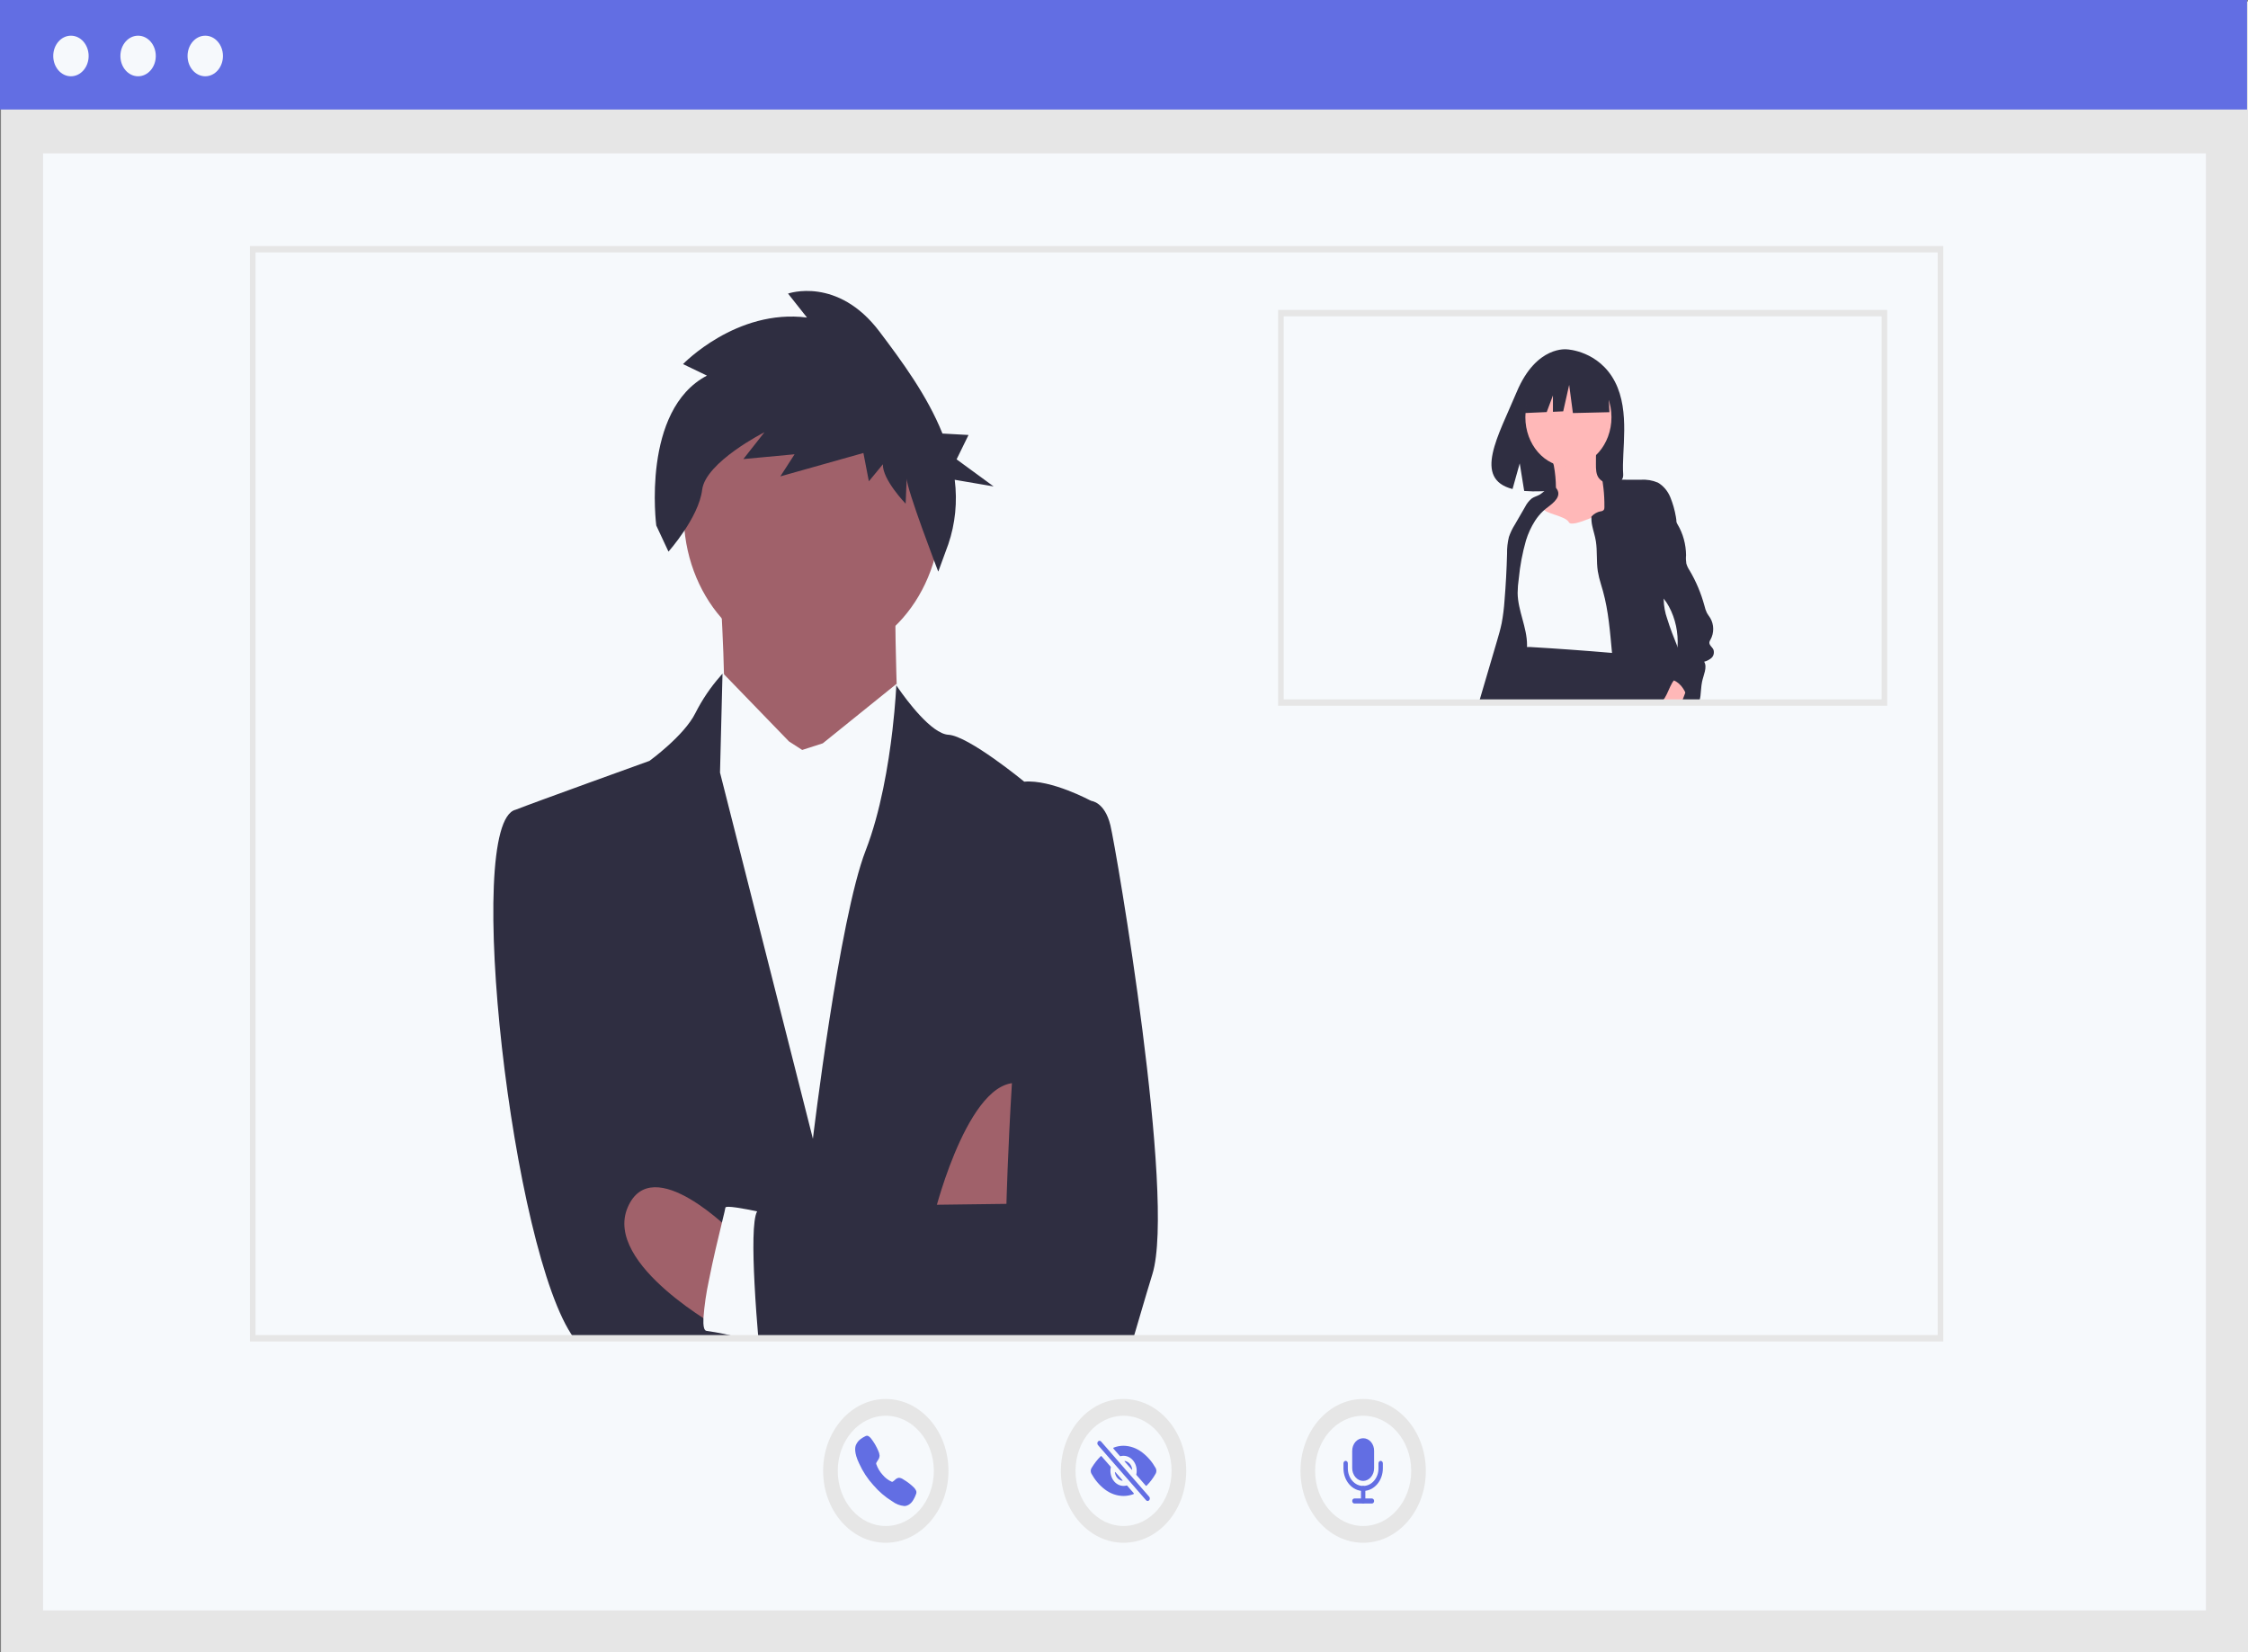 <svg width="166" height="122" viewBox="0 0 166 122" fill="none" xmlns="http://www.w3.org/2000/svg">
<rect x="0" y="0" width="166" height="122" fill="#808080" stroke="none"/>
<g clip-path="url(#clip0_2_195)">
<path d="M166.002 0.109H0.073V122.001H166.002V0.109Z" fill="#E6E6E6"/>
<path d="M162.889 11.324H3.181V118.906H162.889V11.324Z" fill="#F6F9FC"/>
<path d="M165.929 0H0V8.086H165.929V0Z" fill="#626EE3"/>
<path d="M5.238 5.632C5.96 5.632 6.545 4.961 6.545 4.134C6.545 3.306 5.96 2.635 5.238 2.635C4.517 2.635 3.932 3.306 3.932 4.134C3.932 4.961 4.517 5.632 5.238 5.632Z" fill="#F6F9FC"/>
<path d="M10.197 5.632C10.919 5.632 11.504 4.961 11.504 4.134C11.504 3.306 10.919 2.635 10.197 2.635C9.476 2.635 8.891 3.306 8.891 4.134C8.891 4.961 9.476 5.632 10.197 5.632Z" fill="#F6F9FC"/>
<path d="M15.157 5.632C15.878 5.632 16.463 4.961 16.463 4.134C16.463 3.306 15.878 2.635 15.157 2.635C14.435 2.635 13.85 3.306 13.85 4.134C13.85 4.961 14.435 5.632 15.157 5.632Z" fill="#F6F9FC"/>
<path d="M53.071 41.558C53.071 41.558 53.671 51.051 53.397 51.61C53.124 52.168 58.2 62.196 58.2 62.196L66.315 53.472C66.315 53.472 65.823 41.405 66.346 40.861C66.869 40.316 53.071 41.558 53.071 41.558Z" fill="#A0616A"/>
<path d="M59.972 48.808C65.211 48.808 69.458 43.937 69.458 37.928C69.458 31.918 65.211 27.047 59.972 27.047C54.733 27.047 50.486 31.918 50.486 37.928C50.486 43.937 54.733 48.808 59.972 48.808Z" fill="#A0616A"/>
<path d="M59.237 55.373L58.264 54.746L53.461 49.785C53.461 49.785 52.983 49.58 52.911 51.296L52.838 53.012L49.738 55.42L49.596 94.398L71.039 95.587L71.941 56.364L67.099 52.656L66.212 50.486L60.757 54.884L59.237 55.373Z" fill="#F6F9FC"/>
<path d="M80.573 59.135L78.201 98.812H42.392C37.829 92.616 34.184 60.733 38.073 59.788C39.344 59.284 47.959 56.18 47.959 56.18C47.959 56.18 50.532 54.316 51.353 52.644C51.858 51.649 52.476 50.735 53.191 49.927L53.196 49.921L53.198 49.916C53.218 49.893 53.236 49.87 53.256 49.85C53.26 49.842 53.266 49.836 53.273 49.832C53.298 49.801 53.323 49.772 53.351 49.744V49.787L53.168 57.042L60.028 84.083C60.028 84.083 61.96 67.851 63.922 62.8C65.028 59.954 65.607 56.441 65.902 53.916C66.129 51.96 66.186 50.6 66.186 50.6C66.186 50.6 66.197 50.614 66.214 50.64V50.643C66.214 50.643 66.214 50.644 66.214 50.644C66.214 50.644 66.214 50.645 66.215 50.645C66.215 50.645 66.215 50.645 66.216 50.645C66.216 50.645 66.216 50.646 66.216 50.646C66.246 50.689 66.294 50.76 66.364 50.858L66.366 50.86C66.94 51.685 68.783 54.182 70.031 54.251C71.526 54.334 75.632 57.715 75.632 57.715C77.639 57.538 80.573 59.135 80.573 59.135Z" fill="#2F2E41"/>
<path d="M69.048 89.457C69.048 89.457 71.749 78.713 75.691 80.078C79.632 81.443 75.305 89.23 75.305 89.23L69.048 89.457Z" fill="#A0616A"/>
<path d="M53.349 98.183C53.349 98.183 44.54 93.395 46.349 89.153C48.158 84.911 54.162 91.063 54.162 91.063L53.349 98.183Z" fill="#A0616A"/>
<path d="M56.878 98.812H54.764C53.914 98.57 53.052 98.389 52.182 98.268C51.983 98.257 51.918 97.899 51.943 97.332C52.012 96.394 52.147 95.465 52.345 94.551C52.647 93.005 53.051 91.333 53.311 90.268V90.265C53.463 89.644 53.563 89.231 53.565 89.171C53.573 88.982 54.956 89.243 55.909 89.443C56.411 89.549 56.793 89.638 56.793 89.638L56.84 94.8L56.878 98.812Z" fill="#F6F9FC"/>
<path d="M85.098 94.073C84.489 96.052 84.05 97.618 83.69 98.812H55.999C55.907 97.718 55.789 96.221 55.715 94.737C55.592 92.364 55.572 90.027 55.909 89.443C55.925 89.41 55.946 89.381 55.972 89.358C55.998 89.335 56.027 89.318 56.059 89.309C56.706 89.163 64.01 89.031 69.182 88.954C69.901 88.945 70.577 88.936 71.192 88.928C73.056 88.902 74.319 88.888 74.319 88.888C74.319 88.888 74.419 84.971 74.724 79.977C75.26 71.198 76.434 59.089 78.825 59.038L80.573 59.135C80.573 59.135 81.569 59.19 81.995 60.933C82.422 62.677 86.836 88.435 85.098 94.073Z" fill="#2F2E41"/>
<path d="M52.203 27.734L50.437 26.884C50.437 26.884 54.377 22.781 59.591 23.446L58.191 21.677C58.191 21.677 61.85 20.377 64.953 24.495C66.584 26.659 68.47 29.202 69.594 32.011L71.519 32.117L70.638 33.916L73.373 35.916L70.5 35.425C70.706 37.031 70.543 38.672 70.026 40.183L69.285 42.209C69.285 42.209 66.923 36.066 66.954 35.316L66.876 37.19C66.876 37.19 65.149 35.404 65.196 34.279L64.16 35.537L63.757 33.447L57.623 35.174L58.675 33.542L54.892 33.896L56.45 31.915C56.45 31.915 52.098 34.117 51.848 36.17C51.597 38.223 49.362 40.729 49.362 40.729L48.461 38.8C48.461 38.8 47.345 30.283 52.203 27.734Z" fill="#2F2E41"/>
<path d="M143.498 99.048H18.457V18.166H143.498V99.048ZM18.868 98.576H143.087V18.638H18.868V98.576Z" fill="#E6E6E6"/>
<path d="M119.257 28.195C118.075 25.903 115.735 25.797 115.735 25.797C115.735 25.797 113.456 25.462 111.994 28.952C110.631 32.205 108.75 35.346 111.691 36.108L112.222 34.211L112.551 36.249C112.97 36.283 113.39 36.291 113.81 36.273C116.959 36.157 119.959 36.307 119.862 35.011C119.734 33.288 120.395 30.4 119.257 28.195Z" fill="#2F2E41"/>
<path d="M114.895 36.002C114.919 36.26 114.882 36.521 114.787 36.756C114.566 37.2 114.025 37.267 113.7 37.616C113.358 37.984 113.319 38.581 113.303 39.119C113.253 39.68 113.303 40.247 113.45 40.785C113.56 41.074 113.698 41.346 113.863 41.598C114.061 41.926 114.262 42.253 114.464 42.579C114.572 42.762 114.692 42.935 114.824 43.097C115.207 43.499 115.674 43.783 116.179 43.922C116.494 44.058 116.836 44.084 117.164 43.996C117.374 43.902 117.568 43.766 117.736 43.593C117.982 43.39 118.201 43.148 118.385 42.872C118.623 42.404 118.759 41.877 118.781 41.335C118.945 39.751 119.008 38.154 118.971 36.559C118.978 36.385 118.951 36.212 118.892 36.051C118.727 35.682 118.286 35.604 118.054 35.286C117.855 35.015 117.847 34.628 117.849 34.273L117.853 33.371C117.86 33.295 117.846 33.219 117.815 33.151C117.786 33.115 117.751 33.086 117.712 33.065C117.674 33.045 117.632 33.033 117.589 33.031C117.1 32.938 116.605 32.9 116.109 32.917C115.708 32.931 114.937 32.893 114.59 33.149C114.275 33.382 114.67 34.025 114.743 34.386C114.841 34.918 114.892 35.459 114.895 36.002Z" fill="#FFB8B8"/>
<path d="M115.817 34.453C117.572 34.453 118.996 32.821 118.996 30.807C118.996 28.793 117.572 27.161 115.817 27.161C114.061 27.161 112.638 28.793 112.638 30.807C112.638 32.821 114.061 34.453 115.817 34.453Z" fill="#FFB8B8"/>
<path d="M114.003 37.514C113.66 37.286 113.193 37.471 112.943 37.825C112.713 38.2 112.591 38.649 112.594 39.108C112.598 39.563 112.57 40.018 112.509 40.469C112.319 41.452 111.61 42.261 111.557 43.267C111.506 44.257 112.097 45.119 112.388 46.053C112.565 46.635 112.639 47.251 112.605 47.866C112.588 47.963 112.588 48.063 112.605 48.161C112.623 48.258 112.657 48.35 112.707 48.432C112.771 48.495 112.846 48.542 112.927 48.568C114.332 49.135 115.849 49.184 117.338 49.227L119.796 49.298C119.945 49.319 120.095 49.29 120.23 49.215C120.451 49.06 120.48 48.712 120.484 48.415C120.516 45.859 120.422 43.304 120.327 40.75C120.315 39.824 120.235 38.9 120.086 37.988C120.078 37.871 120.046 37.757 119.994 37.655C119.942 37.553 119.871 37.466 119.786 37.4C119.703 37.368 119.616 37.355 119.529 37.361C119.442 37.368 119.357 37.394 119.279 37.438C118.517 37.764 116.095 39.009 115.856 38.566C115.579 38.051 113.868 37.9 114.003 37.514Z" fill="#F6F9FC"/>
<path d="M114.127 37.577C114.065 37.628 114.003 37.682 113.944 37.739C113.723 37.948 113.524 38.188 113.353 38.452C113.07 38.895 112.845 39.382 112.685 39.899C112.423 40.817 112.244 41.763 112.152 42.722C112.099 43.074 112.071 43.43 112.067 43.786C112.085 45.097 112.761 46.312 112.762 47.623C112.762 47.673 112.761 47.722 112.759 47.772C112.75 47.987 112.728 48.2 112.693 48.411C112.643 48.719 112.572 49.023 112.501 49.326C112.352 50.097 112.112 50.841 111.788 51.538C111.753 51.606 111.716 51.673 111.677 51.737H109.246C109.265 51.671 109.285 51.605 109.304 51.538C109.718 50.131 110.132 48.724 110.546 47.317C110.673 46.886 110.799 46.454 110.889 46.012C110.991 45.466 111.061 44.912 111.098 44.355C111.194 43.201 111.256 42.044 111.287 40.885C111.278 40.467 111.324 40.05 111.423 39.648C111.533 39.327 111.678 39.023 111.855 38.744C112.106 38.31 112.357 37.877 112.608 37.444C112.733 37.191 112.904 36.973 113.11 36.804C113.29 36.678 113.504 36.632 113.693 36.525C113.812 36.448 113.927 36.361 114.035 36.265C114.318 36.035 114.651 35.793 114.895 36.028C114.935 36.066 114.969 36.111 114.996 36.161C115.01 36.185 115.022 36.211 115.033 36.237C115.268 36.819 114.443 37.321 114.127 37.577Z" fill="#2F2E41"/>
<path d="M122.138 51.738H110.876C110.937 51.674 110.996 51.607 111.055 51.538C111.063 51.528 111.071 51.518 111.08 51.508C111.511 50.995 111.609 50.365 111.825 49.697C111.987 49.194 112.15 48.692 112.312 48.189C112.338 48.092 112.38 48.001 112.436 47.921C112.483 47.866 112.542 47.825 112.607 47.804C112.657 47.786 112.707 47.776 112.759 47.772C112.832 47.766 112.905 47.766 112.978 47.772C114.999 47.891 117.019 48.037 119.037 48.209C119.297 48.232 119.558 48.255 119.818 48.278C120.031 48.459 120.241 48.651 120.442 48.855C121.107 49.489 121.635 50.292 121.983 51.201C122.022 51.311 122.058 51.424 122.088 51.538C122.107 51.604 122.123 51.671 122.138 51.738Z" fill="#2F2E41"/>
<path d="M118.734 27.974L116.423 26.585L113.232 27.153L112.572 30.498L114.215 30.426L114.674 29.197V30.406L115.433 30.372L115.873 28.416L116.148 30.498L118.844 30.435L118.734 27.974Z" fill="#2F2E41"/>
<path d="M122.138 51.738H119.595C119.577 51.672 119.559 51.605 119.543 51.538C119.363 50.797 119.231 50.042 119.149 49.279C119.122 49.061 119.098 48.842 119.076 48.624C119.063 48.485 119.05 48.348 119.037 48.209C118.891 46.671 118.779 45.118 118.369 43.646C118.319 43.468 118.265 43.29 118.213 43.113C118.117 42.808 118.041 42.494 117.987 42.176C117.876 41.446 117.96 40.691 117.845 39.963C117.781 39.557 117.653 39.199 117.576 38.827C117.527 38.602 117.507 38.37 117.518 38.138C117.706 37.936 117.941 37.802 118.195 37.754C118.284 37.752 118.37 37.713 118.435 37.643C118.466 37.582 118.48 37.511 118.475 37.44C118.481 36.97 118.457 36.5 118.404 36.034C118.387 35.871 118.365 35.708 118.339 35.545C118.338 35.537 118.337 35.53 118.336 35.522C118.554 35.434 118.786 35.398 119.017 35.417C119.268 35.418 119.518 35.418 119.768 35.419C120.231 35.421 120.694 35.422 121.156 35.424C121.587 35.39 122.019 35.462 122.424 35.634C122.825 35.866 123.147 36.244 123.34 36.71C123.529 37.172 123.668 37.66 123.753 38.161C123.781 38.299 123.795 38.439 123.797 38.581C123.816 39.702 123.086 40.832 123.013 41.978C122.99 42.35 123.017 42.724 122.987 43.096C122.958 43.469 122.871 43.833 122.855 44.206C122.854 44.225 122.853 44.245 122.853 44.264C122.863 44.75 122.95 45.23 123.11 45.681C123.33 46.391 123.599 47.08 123.876 47.764C124.143 48.426 124.417 49.086 124.664 49.757C124.792 50.069 124.879 50.401 124.92 50.742C124.948 51.017 124.902 51.294 124.789 51.538C124.76 51.599 124.726 51.655 124.686 51.707L124.684 51.709C124.676 51.719 124.668 51.729 124.661 51.738H122.138V51.738Z" fill="#2F2E41"/>
<path d="M124.56 50.715C124.549 50.848 124.518 50.977 124.467 51.097C124.463 51.109 124.458 51.12 124.454 51.132C124.404 51.268 124.353 51.403 124.3 51.538C124.273 51.604 124.247 51.671 124.221 51.738H122.782C122.834 51.675 122.883 51.608 122.927 51.538C123.147 51.187 123.275 50.759 123.5 50.38C123.53 50.328 123.565 50.28 123.605 50.236C123.965 49.836 124.583 49.918 124.56 50.715Z" fill="#FFB8B8"/>
<path d="M125.496 51.738C125.515 51.672 125.53 51.606 125.542 51.538C125.553 51.486 125.561 51.434 125.568 51.381C125.614 51.033 125.614 50.678 125.686 50.336C125.787 49.847 126.092 49.268 125.841 48.857C126.036 48.811 126.22 48.716 126.38 48.58C126.459 48.509 126.515 48.412 126.541 48.302C126.568 48.191 126.562 48.075 126.526 47.968C126.437 47.768 126.195 47.635 126.228 47.413C126.244 47.343 126.273 47.277 126.313 47.22C126.444 46.982 126.512 46.705 126.509 46.422C126.505 46.14 126.429 45.866 126.291 45.632C126.212 45.503 126.115 45.389 126.043 45.254C125.964 45.088 125.903 44.912 125.863 44.729C125.612 43.802 125.242 42.923 124.766 42.121C124.66 41.966 124.578 41.793 124.524 41.607C124.492 41.405 124.485 41.2 124.505 40.996C124.497 40.186 124.28 39.397 123.882 38.728C123.854 38.678 123.825 38.629 123.797 38.581C123.417 37.975 122.993 37.409 122.529 36.886C122.347 36.946 122.189 37.078 122.082 37.258C122.035 37.374 122.006 37.5 121.996 37.628C121.873 38.614 121.766 39.606 121.683 40.598C121.626 41.097 121.614 41.602 121.648 42.104C121.684 42.609 121.856 43.089 122.141 43.477C122.326 43.71 122.561 43.883 122.762 44.098C122.794 44.133 122.825 44.169 122.855 44.206C123 44.382 123.128 44.576 123.238 44.782C123.72 45.674 123.943 46.718 123.876 47.764C123.864 47.953 123.842 48.14 123.811 48.326C123.772 48.592 123.694 48.848 123.58 49.083C123.488 49.255 123.369 49.406 123.286 49.584C123.24 49.67 123.212 49.767 123.205 49.868C123.198 49.968 123.212 50.069 123.246 50.163C123.369 50.163 123.49 50.188 123.605 50.236C123.875 50.356 124.11 50.562 124.282 50.829C124.346 50.925 124.403 51.026 124.454 51.132C124.519 51.263 124.576 51.399 124.626 51.538C124.647 51.593 124.667 51.65 124.686 51.707C124.69 51.717 124.694 51.727 124.696 51.738L125.496 51.738Z" fill="#2F2E41"/>
<path d="M139.357 52.109H94.381V22.885H139.357V52.109ZM94.792 51.638H138.945V23.357H94.792V51.638Z" fill="#E6E6E6"/>
<path d="M82.967 113.911C85.523 113.911 87.595 111.535 87.595 108.604C87.595 105.672 85.523 103.296 82.967 103.296C80.412 103.296 78.34 105.672 78.34 108.604C78.34 111.535 80.412 113.911 82.967 113.911Z" fill="#E6E6E6"/>
<path d="M82.968 112.673C84.927 112.673 86.515 110.851 86.515 108.604C86.515 106.356 84.927 104.534 82.968 104.534C81.008 104.534 79.42 106.356 79.42 108.604C79.42 110.851 81.008 112.673 82.968 112.673Z" fill="#F6F9FC"/>
<path d="M84.745 110.826C84.723 110.826 84.702 110.821 84.683 110.812C84.663 110.803 84.645 110.789 84.63 110.772L81.075 106.694C81.046 106.659 81.031 106.612 81.031 106.564C81.032 106.516 81.049 106.47 81.078 106.435C81.108 106.401 81.148 106.382 81.191 106.381C81.233 106.381 81.273 106.399 81.304 106.432L84.859 110.51C84.882 110.536 84.897 110.569 84.903 110.605C84.909 110.641 84.906 110.678 84.894 110.712C84.882 110.746 84.861 110.775 84.834 110.795C84.808 110.815 84.777 110.826 84.745 110.826Z" fill="#626EE3"/>
<path d="M82.886 109.295L82.363 108.695C82.36 108.692 82.356 108.69 82.352 108.689C82.348 108.688 82.344 108.689 82.34 108.691C82.336 108.693 82.333 108.697 82.331 108.701C82.329 108.705 82.329 108.71 82.329 108.715C82.35 108.871 82.414 109.014 82.511 109.126C82.608 109.237 82.734 109.31 82.869 109.335C82.874 109.335 82.878 109.334 82.881 109.332C82.885 109.33 82.888 109.326 82.89 109.322C82.892 109.318 82.893 109.313 82.892 109.308C82.891 109.303 82.889 109.299 82.886 109.295Z" fill="#626EE3"/>
<path d="M83.048 107.909L83.572 108.509C83.575 108.513 83.579 108.515 83.583 108.516C83.587 108.517 83.591 108.516 83.595 108.514C83.599 108.512 83.602 108.508 83.604 108.504C83.606 108.499 83.607 108.495 83.606 108.49C83.585 108.334 83.521 108.19 83.424 108.078C83.327 107.967 83.201 107.894 83.065 107.869C83.061 107.869 83.057 107.869 83.053 107.872C83.049 107.874 83.046 107.877 83.044 107.882C83.042 107.886 83.042 107.891 83.042 107.896C83.043 107.901 83.045 107.905 83.048 107.909Z" fill="#626EE3"/>
<path d="M85.341 108.803C85.374 108.743 85.392 108.673 85.391 108.602C85.391 108.53 85.373 108.46 85.34 108.4C85.08 107.936 84.739 107.539 84.337 107.236C83.93 106.925 83.453 106.756 82.964 106.748C82.717 106.749 82.472 106.795 82.239 106.885C82.232 106.888 82.226 106.892 82.222 106.898C82.217 106.904 82.214 106.911 82.212 106.918C82.21 106.926 82.211 106.934 82.213 106.942C82.214 106.949 82.218 106.956 82.223 106.962L82.7 107.509C82.705 107.515 82.711 107.519 82.718 107.521C82.725 107.523 82.732 107.523 82.739 107.521C82.9 107.476 83.069 107.479 83.23 107.531C83.39 107.582 83.536 107.68 83.654 107.815C83.771 107.95 83.857 108.118 83.902 108.302C83.947 108.486 83.95 108.68 83.91 108.865C83.908 108.873 83.908 108.881 83.91 108.889C83.912 108.896 83.916 108.903 83.921 108.909L84.607 109.697C84.614 109.705 84.624 109.71 84.634 109.71C84.644 109.711 84.654 109.707 84.662 109.7C84.926 109.441 85.154 109.139 85.341 108.803Z" fill="#626EE3"/>
<path d="M82.967 109.714C82.82 109.714 82.675 109.676 82.543 109.602C82.411 109.529 82.296 109.422 82.205 109.289C82.114 109.157 82.051 109.003 82.02 108.838C81.988 108.674 81.99 108.503 82.025 108.34C82.026 108.332 82.026 108.324 82.025 108.316C82.023 108.308 82.019 108.301 82.014 108.296L81.339 107.521C81.332 107.513 81.322 107.508 81.312 107.507C81.302 107.507 81.292 107.511 81.284 107.518C81.025 107.776 80.796 108.071 80.601 108.396C80.564 108.456 80.544 108.527 80.543 108.6C80.542 108.674 80.56 108.746 80.595 108.807C80.85 109.272 81.188 109.67 81.587 109.973C81.995 110.285 82.474 110.453 82.964 110.455C83.213 110.455 83.46 110.41 83.698 110.322C83.704 110.319 83.71 110.315 83.715 110.309C83.719 110.303 83.723 110.296 83.724 110.288C83.726 110.281 83.726 110.273 83.724 110.265C83.722 110.257 83.719 110.25 83.714 110.245L83.234 109.695C83.229 109.689 83.223 109.685 83.216 109.683C83.21 109.681 83.203 109.681 83.196 109.683C83.121 109.704 83.044 109.714 82.967 109.714Z" fill="#626EE3"/>
<path d="M65.41 113.911C67.966 113.911 70.038 111.535 70.038 108.604C70.038 105.672 67.966 103.296 65.41 103.296C62.855 103.296 60.783 105.672 60.783 108.604C60.783 111.535 62.855 113.911 65.41 113.911Z" fill="#E6E6E6"/>
<path d="M65.41 112.673C67.37 112.673 68.958 110.851 68.958 108.604C68.958 106.356 67.37 104.534 65.41 104.534C63.451 104.534 61.863 106.356 61.863 108.604C61.863 110.851 63.451 112.673 65.41 112.673Z" fill="#F6F9FC"/>
<path d="M66.773 111.198C66.456 111.17 66.151 111.05 65.885 110.851C65.369 110.535 64.898 110.131 64.489 109.653C64.064 109.19 63.71 108.649 63.441 108.053C63.068 107.277 63.132 106.87 63.203 106.696C63.285 106.506 63.413 106.347 63.573 106.24C63.664 106.172 63.761 106.113 63.862 106.064C63.872 106.059 63.882 106.055 63.89 106.05C63.923 106.029 63.96 106.015 63.999 106.011C64.037 106.007 64.075 106.013 64.112 106.027C64.192 106.072 64.264 106.135 64.322 106.212C64.532 106.483 64.71 106.785 64.849 107.109C64.906 107.222 64.942 107.347 64.952 107.477C64.944 107.605 64.899 107.727 64.824 107.822C64.81 107.843 64.797 107.863 64.785 107.882C64.708 107.998 64.691 108.031 64.702 108.091C64.805 108.392 64.964 108.663 65.168 108.885C65.359 109.116 65.593 109.294 65.852 109.407C65.907 109.42 65.936 109.4 66.041 109.309C66.056 109.295 66.071 109.282 66.087 109.268C66.171 109.178 66.278 109.123 66.393 109.112H66.393C66.508 109.125 66.618 109.169 66.715 109.241C66.995 109.404 67.257 109.605 67.494 109.841C67.562 109.908 67.617 109.99 67.656 110.082C67.669 110.124 67.673 110.168 67.67 110.212C67.666 110.256 67.655 110.298 67.636 110.337C67.632 110.346 67.628 110.357 67.624 110.369C67.581 110.484 67.53 110.595 67.469 110.7C67.376 110.883 67.238 111.03 67.072 111.123C66.978 111.174 66.876 111.2 66.773 111.198Z" fill="#626EE3"/>
<path d="M100.66 113.911C103.216 113.911 105.288 111.535 105.288 108.604C105.288 105.672 103.216 103.296 100.66 103.296C98.105 103.296 96.033 105.672 96.033 108.604C96.033 111.535 98.105 113.911 100.66 113.911Z" fill="#E6E6E6"/>
<path d="M100.66 112.673C102.62 112.673 104.208 110.851 104.208 108.604C104.208 106.356 102.62 104.534 100.66 104.534C98.701 104.534 97.113 106.356 97.113 108.604C97.113 110.851 98.701 112.673 100.66 112.673Z" fill="#F6F9FC"/>
<path d="M101.307 111.013H100.014C99.993 111.013 99.972 111.009 99.952 110.999C99.932 110.99 99.914 110.976 99.899 110.959C99.884 110.942 99.872 110.921 99.864 110.899C99.856 110.876 99.852 110.852 99.852 110.828C99.852 110.803 99.856 110.779 99.864 110.757C99.872 110.734 99.884 110.714 99.899 110.697C99.914 110.679 99.932 110.666 99.952 110.656C99.972 110.647 99.993 110.642 100.014 110.642H101.307C101.328 110.642 101.349 110.647 101.369 110.656C101.388 110.666 101.406 110.679 101.421 110.697C101.436 110.714 101.448 110.734 101.457 110.757C101.465 110.779 101.469 110.803 101.469 110.828C101.469 110.852 101.465 110.876 101.457 110.899C101.448 110.921 101.436 110.942 101.421 110.959C101.406 110.976 101.388 110.99 101.369 110.999C101.349 111.009 101.328 111.013 101.307 111.013Z" fill="#626EE3"/>
<path d="M100.661 110.086C100.275 110.086 99.905 109.91 99.633 109.597C99.36 109.285 99.207 108.861 99.206 108.418V108.048C99.206 107.999 99.223 107.952 99.254 107.917C99.284 107.882 99.325 107.863 99.368 107.863C99.41 107.863 99.451 107.882 99.482 107.917C99.512 107.952 99.529 107.999 99.529 108.048V108.418C99.529 108.589 99.558 108.758 99.615 108.915C99.672 109.073 99.755 109.216 99.86 109.337C99.965 109.458 100.09 109.553 100.227 109.619C100.365 109.684 100.512 109.717 100.661 109.717C100.809 109.717 100.956 109.684 101.094 109.619C101.231 109.553 101.356 109.458 101.461 109.337C101.566 109.216 101.649 109.073 101.706 108.915C101.763 108.758 101.792 108.589 101.792 108.418V108.048C101.792 107.999 101.809 107.952 101.839 107.917C101.869 107.882 101.91 107.863 101.953 107.863C101.996 107.863 102.037 107.882 102.067 107.917C102.098 107.952 102.115 107.999 102.115 108.048V108.418C102.114 108.861 101.961 109.285 101.688 109.597C101.416 109.91 101.046 110.086 100.661 110.086Z" fill="#626EE3"/>
<path d="M100.661 111.013C100.639 111.013 100.618 111.008 100.599 110.999C100.579 110.99 100.561 110.976 100.546 110.959C100.531 110.942 100.519 110.921 100.511 110.899C100.503 110.876 100.499 110.852 100.499 110.828V109.901C100.499 109.877 100.503 109.853 100.511 109.83C100.519 109.807 100.531 109.787 100.546 109.77C100.561 109.752 100.579 109.739 100.599 109.729C100.618 109.72 100.639 109.715 100.661 109.715C100.682 109.715 100.703 109.72 100.722 109.729C100.742 109.739 100.76 109.752 100.775 109.77C100.79 109.787 100.802 109.807 100.81 109.83C100.818 109.853 100.822 109.877 100.822 109.901V110.828C100.822 110.852 100.818 110.876 100.81 110.899C100.802 110.921 100.79 110.942 100.775 110.959C100.76 110.976 100.742 110.99 100.722 110.999C100.703 111.008 100.682 111.013 100.661 111.013Z" fill="#626EE3"/>
<path d="M100.66 109.345C100.554 109.345 100.448 109.32 100.35 109.272C100.252 109.224 100.163 109.154 100.089 109.066C99.938 108.89 99.853 108.654 99.852 108.407V107.121C99.852 106.876 99.936 106.641 100.086 106.467C100.236 106.293 100.441 106.195 100.654 106.194C100.656 106.194 100.658 106.194 100.66 106.194C100.767 106.193 100.872 106.216 100.971 106.262C101.069 106.308 101.159 106.376 101.234 106.463C101.31 106.549 101.369 106.652 101.409 106.765C101.449 106.878 101.469 106.999 101.468 107.121V108.407C101.469 108.654 101.385 108.892 101.233 109.067C101.082 109.243 100.876 109.343 100.66 109.345Z" fill="#626EE3"/>
</g>
<defs>
<clipPath id="clip0_2_195">
<rect width="166" height="122" fill="white"/>
</clipPath>
</defs>
</svg>
